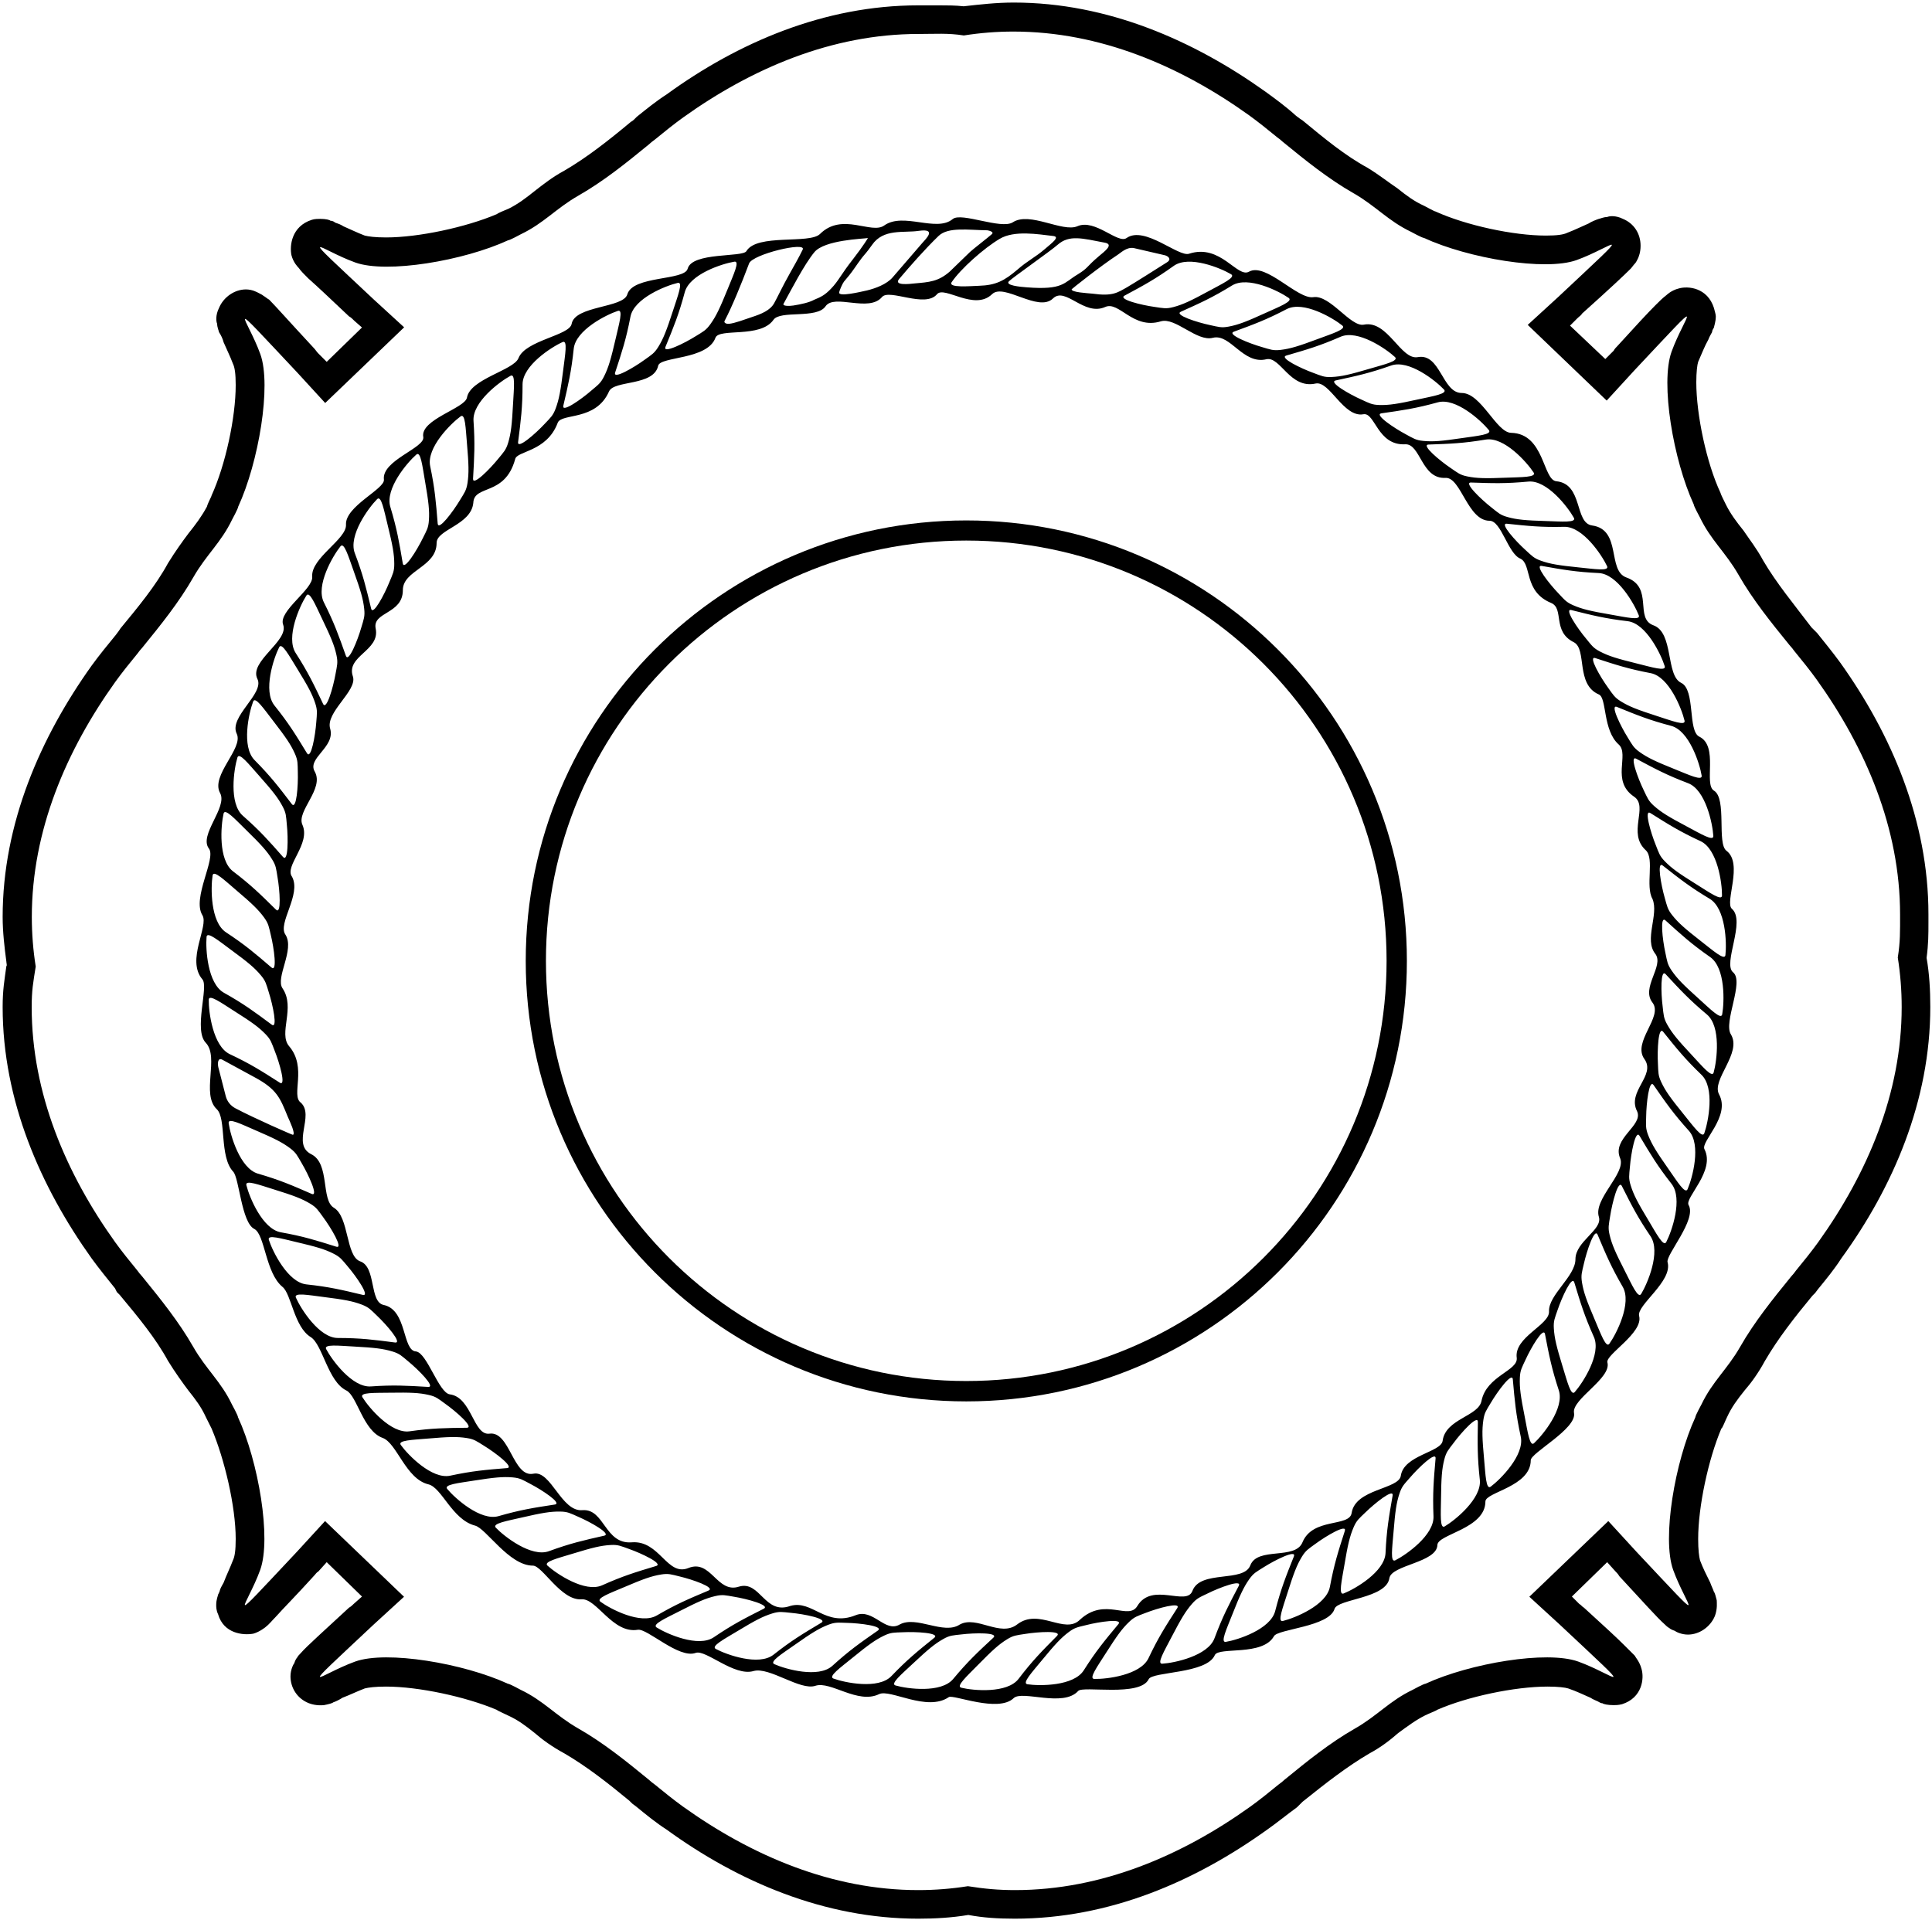 <?xml version="1.0" encoding="UTF-8"?>
<svg xmlns="http://www.w3.org/2000/svg" xmlns:xlink="http://www.w3.org/1999/xlink" width="513pt" height="510pt" viewBox="0 0 513 510" version="1.1">
<g id="surface1">
<path style=" stroke:none;fill-rule:nonzero;fill:rgb(0%,0%,0%);fill-opacity:1;" d="M 511.562 254.387 C 512.055 250.688 512.055 248.223 512.055 245.016 L 512.055 242.797 C 512.055 217.895 502.191 194.965 488.633 175.98 C 486.66 173.27 484.441 170.559 482.469 168.09 L 481.73 167.352 L 480.988 166.613 C 476.305 160.449 471.621 154.777 468.168 148.859 C 466.441 145.656 464.469 143.188 462.992 140.969 C 461.02 138.504 459.539 136.531 458.305 134.066 C 457.812 133.078 456.828 131.109 456.828 130.863 C 453.129 122.973 450.414 110.152 450.414 101.52 C 450.414 98.809 450.664 96.836 450.91 96.098 C 451.895 93.879 452.637 91.906 453.621 90.18 C 453.867 89.441 454.359 88.699 454.605 88.207 C 454.605 87.715 454.855 87.469 455.102 86.977 C 455.102 86.727 455.594 85.496 455.594 84.016 C 455.594 83.523 455.348 82.785 455.102 81.797 C 453.375 76.371 448.195 75.879 445.73 76.621 C 443.758 77.113 442.527 78.348 442.527 78.348 C 441.539 79.086 440.555 80.07 439.566 81.059 C 437.594 83.031 434.391 86.48 429.461 91.906 C 429.215 92.152 428.719 92.645 428.473 93.141 L 426.254 95.359 L 416.887 86.48 L 418.855 84.512 C 419.352 84.016 419.844 83.77 420.09 83.277 C 427.238 76.867 431.184 73.168 432.91 71.441 C 433.402 70.949 433.652 70.457 434.145 69.965 C 434.391 69.715 434.637 69.223 434.883 68.73 C 435.129 68.238 435.621 67.004 435.621 65.277 C 435.621 62.074 433.898 59.359 430.938 58.129 C 428.965 57.141 427.238 57.387 426.746 57.637 C 425.762 57.637 424.773 58.129 424.527 58.129 C 423.789 58.375 422.555 58.867 421.816 59.359 C 420.09 60.102 418.117 61.086 416.145 61.828 C 415.16 62.32 413.434 62.566 410.477 62.566 C 401.844 62.566 389.27 59.855 381.137 56.156 C 380.887 56.156 379.16 55.172 378.176 54.676 C 375.465 53.445 373.492 51.965 371.027 49.992 C 368.809 48.512 366.34 46.539 363.137 44.566 C 357.219 41.363 351.547 36.68 345.879 31.992 L 345.137 31.5 L 344.152 30.762 C 341.438 28.297 338.727 26.324 336.016 24.352 C 317.031 10.789 294.102 0.68 269.199 0.68 C 264.516 0.68 260.324 1.176 255.887 1.668 C 253.664 1.422 251.445 1.422 249.477 1.422 L 243.805 1.422 C 218.902 1.422 195.973 11.281 176.988 25.09 C 174.277 26.816 171.562 29.035 169.098 31.008 L 168.359 31.746 C 167.867 32.238 167.617 32.238 167.371 32.484 C 161.453 37.418 155.785 41.855 149.867 45.309 C 146.66 47.031 144.195 49.008 141.977 50.73 C 139.512 52.703 137.539 54.184 135.074 55.414 C 133.84 55.91 132.113 56.648 131.867 56.895 C 123.73 60.348 111.156 63.059 102.527 63.059 C 99.57 63.059 97.844 62.812 96.859 62.566 C 94.887 61.828 92.914 60.84 91.188 60.102 C 90.449 59.609 89.707 59.359 88.969 59.113 C 88.723 58.867 88.23 58.621 87.734 58.621 C 87.488 58.375 86.504 58.129 85.023 58.129 C 84.531 58.129 83.543 58.129 82.805 58.375 C 77.379 60.102 76.887 65.277 77.379 67.742 C 77.875 69.715 79.105 70.949 79.352 71.195 C 79.844 71.938 80.832 72.922 81.82 73.906 C 84.035 75.879 87.488 79.086 92.668 84.016 C 93.16 84.262 93.652 84.758 94.145 85.25 L 96.117 86.977 L 86.75 96.098 L 84.531 93.879 C 84.035 93.387 83.789 92.891 83.297 92.398 C 76.887 85.496 73.188 81.305 71.465 79.578 C 70.969 79.332 70.477 78.84 69.984 78.594 C 69.738 78.348 69.242 78.098 68.75 77.852 C 68.258 77.605 67.023 76.867 65.297 76.867 C 62.34 76.867 59.383 78.84 58.148 81.797 C 57.164 83.77 57.41 85.496 57.656 85.988 C 57.656 86.977 58.148 87.961 58.148 88.207 C 58.641 88.949 59.137 89.934 59.383 90.922 C 60.121 92.645 61.109 94.617 61.848 96.59 C 62.34 97.578 62.586 99.305 62.586 102.262 C 62.586 110.891 59.875 123.465 56.176 131.602 C 56.176 131.848 55.191 133.574 54.945 134.559 C 53.465 137.273 51.984 139.242 50.012 141.711 C 48.535 143.684 46.562 146.395 44.59 149.602 C 41.383 155.516 36.699 161.188 32.016 166.859 L 31.52 167.598 L 30.781 168.586 C 28.562 171.297 26.344 174.008 24.371 176.723 C 10.809 195.703 0.703 218.637 0.703 243.535 C 0.703 247.48 1.195 251.672 1.688 255.371 C 1.688 255.863 1.934 256.355 1.688 256.605 C 1.195 260.301 0.703 262.77 0.703 267.453 C 0.703 292.355 10.809 315.285 24.371 334.27 C 26.344 336.98 28.562 339.691 30.535 342.156 L 31.027 343.145 L 31.77 343.883 C 36.699 349.801 41.383 355.473 44.59 361.391 C 46.562 364.594 48.535 367.309 50.012 369.277 C 51.984 371.746 53.465 373.719 54.695 376.43 C 55.191 377.414 56.176 379.387 56.176 379.387 C 59.629 387.523 62.586 400.098 62.586 408.727 C 62.586 411.688 62.34 413.41 61.848 414.398 C 61.109 416.371 60.121 418.344 59.383 420.316 C 59.137 420.809 58.641 421.547 58.395 422.289 C 58.395 422.535 58.148 423.027 57.902 423.52 C 57.902 423.766 57.41 424.754 57.41 426.234 C 57.41 426.727 57.41 427.711 57.902 428.699 C 59.383 433.875 64.559 434.371 67.273 433.875 C 68.996 433.383 70.477 432.152 70.477 432.152 C 71.465 431.41 72.203 430.426 73.188 429.438 C 75.16 427.219 78.613 423.766 83.297 418.59 C 83.789 418.098 84.035 417.602 84.531 417.355 L 86.75 414.891 L 96.117 424.016 L 93.898 425.988 C 93.652 426.234 93.16 426.727 92.668 426.973 C 85.762 433.383 81.57 437.082 79.844 439.055 C 79.598 439.301 79.105 439.793 78.859 440.285 C 78.613 440.531 78.367 441.027 78.121 441.766 C 77.875 442.012 77.133 443.492 77.133 445.219 C 77.133 448.176 78.859 451.137 82.066 452.367 C 84.035 453.105 85.762 452.859 86.012 452.859 C 87.242 452.613 88.23 452.367 88.477 452.121 C 89.215 451.875 90.199 451.383 90.941 450.891 C 92.914 450.148 94.887 449.164 96.859 448.422 C 97.844 448.176 99.57 447.93 102.527 447.93 C 111.156 447.93 123.73 450.641 131.867 454.094 C 132.113 454.34 133.84 455.078 134.828 455.574 C 137.539 456.805 139.512 458.285 141.977 460.258 C 143.949 461.984 146.66 463.957 149.867 465.68 C 155.785 469.133 161.453 473.57 167.125 478.258 L 167.867 478.996 L 168.852 479.734 C 171.562 481.953 174.277 484.172 176.988 485.898 C 195.973 499.707 218.902 509.57 243.805 509.57 C 248.242 509.57 252.68 509.324 257.117 508.582 C 261.062 509.324 265.008 509.57 269.445 509.57 C 294.594 509.57 317.277 499.707 336.508 485.898 C 338.973 484.172 341.688 481.953 344.398 479.98 L 345.137 479.242 L 345.879 478.504 C 352.039 473.57 357.711 469.133 363.629 465.68 C 366.836 463.957 369.301 461.984 371.273 460.258 C 373.984 458.285 375.957 456.805 378.422 455.574 C 379.41 455.078 381.383 454.34 381.629 454.094 C 389.516 450.641 402.09 447.93 410.969 447.93 C 413.68 447.93 415.652 448.176 416.391 448.422 C 418.609 449.164 420.582 450.148 422.309 450.891 C 423.047 451.383 423.789 451.629 424.281 451.875 C 424.773 452.121 425.02 452.367 425.516 452.367 C 425.762 452.613 426.992 452.859 428.473 452.859 C 428.965 452.859 429.703 452.859 430.691 452.613 C 436.117 450.891 436.609 445.711 435.871 443.246 C 435.379 441.273 434.145 440.039 434.145 439.793 C 433.402 439.055 432.418 438.066 431.43 437.082 C 429.461 435.109 426.008 431.902 420.582 426.973 C 420.09 426.727 419.844 426.234 419.352 425.988 L 417.379 424.016 L 426.746 414.891 L 428.965 417.355 C 429.215 417.602 429.703 418.098 429.953 418.59 C 436.363 425.492 440.062 429.684 442.031 431.41 C 442.281 431.656 442.773 432.152 443.266 432.398 C 443.512 432.645 444.008 432.891 444.746 433.137 C 444.992 433.383 446.473 434.121 448.195 434.121 C 451.156 434.121 454.113 432.152 455.348 429.191 C 456.086 427.219 455.84 425.492 455.84 425 C 455.594 424.016 455.348 423.027 455.102 422.781 C 454.855 422.043 454.359 421.055 454.113 420.316 C 453.129 418.344 452.141 416.371 451.402 414.398 C 451.156 413.41 450.91 411.688 450.91 408.727 C 450.91 400.098 453.621 387.523 457.074 379.387 C 457.32 379.387 458.059 377.414 458.551 376.43 C 459.785 373.719 461.266 371.746 463.238 369.277 C 464.965 367.309 466.934 364.594 468.66 361.391 C 472.113 355.473 476.551 349.801 481.234 344.133 L 481.977 343.391 L 482.715 342.406 C 484.934 339.691 487.152 336.98 488.879 334.27 C 502.688 315.285 512.547 292.355 512.547 267.453 C 512.547 263.016 512.301 258.578 511.562 254.387 Z M 482.77 329.926 C 481.02 332.352 478.949 334.922 476.84 337.492 C 476.734 337.637 476.629 337.777 476.52 337.922 C 476.449 337.992 476.379 338.102 476.305 338.207 C 476.164 338.352 476.02 338.566 475.84 338.742 C 475.734 338.852 475.664 338.957 475.59 339.027 C 475.52 339.137 475.484 339.172 475.449 339.207 C 470.805 344.922 465.84 351.062 462.055 357.703 C 458.625 363.699 454.695 366.879 451.77 373.02 C 451.77 373.02 450.16 375.945 450.16 376.41 C 444.73 388.191 441.266 408.578 444.27 416.934 C 447.805 426.715 454.805 433.715 434.48 412.078 L 427.051 403.973 L 406.086 424.074 L 414.191 431.5 C 435.84 451.816 428.84 444.816 419.051 441.281 C 410.691 438.281 390.301 441.746 378.512 447.172 C 378.047 447.172 375.117 448.781 375.117 448.781 C 368.977 451.707 365.797 455.637 359.797 459.062 C 353.152 462.848 347.012 467.809 341.297 472.488 C 341.258 472.523 341.223 472.559 341.117 472.629 C 341.047 472.703 340.938 472.773 340.832 472.879 C 340.652 473.059 340.438 473.203 340.297 473.344 C 340.188 473.414 340.078 473.488 340.008 473.559 C 339.867 473.664 339.723 473.773 339.578 473.879 C 337.008 475.984 334.438 478.055 332.008 479.805 C 313.793 492.84 292.469 501.98 269.539 501.98 C 265.039 501.98 261.289 501.621 257.004 500.941 C 252.719 501.621 248.324 501.98 243.824 501.98 C 220.895 501.98 199.57 492.84 181.355 479.805 C 178.926 478.055 176.355 475.984 173.781 473.879 C 173.641 473.773 173.496 473.664 173.355 473.559 C 173.281 473.488 173.176 473.414 173.066 473.344 C 172.926 473.203 172.711 473.059 172.531 472.879 C 172.426 472.773 172.316 472.703 172.246 472.629 C 172.141 472.559 172.102 472.523 172.066 472.488 C 166.352 467.809 160.211 462.848 153.566 459.062 C 147.566 455.637 144.387 451.707 138.242 448.781 C 138.242 448.781 135.316 447.172 134.852 447.172 C 123.062 441.746 102.672 438.281 94.312 441.281 C 84.527 444.816 77.523 451.816 99.168 431.5 L 107.277 424.074 L 86.312 403.973 L 78.883 412.078 C 58.559 433.715 65.559 426.715 69.094 416.934 C 72.098 408.578 68.633 388.191 63.203 376.41 C 63.203 375.945 61.594 373.02 61.594 373.02 C 58.668 366.879 54.738 363.699 51.309 357.703 C 47.523 351.062 42.559 344.922 37.914 339.207 C 37.879 339.172 37.844 339.137 37.773 339.027 C 37.699 338.957 37.629 338.852 37.523 338.742 C 37.344 338.566 37.199 338.352 37.059 338.207 C 36.984 338.102 36.914 337.992 36.844 337.922 C 36.734 337.777 36.629 337.637 36.523 337.492 C 34.414 334.922 32.344 332.352 30.594 329.926 C 17.555 311.715 8.414 290.402 8.414 267.48 C 8.414 262.98 8.805 260.98 9.484 256.699 C 8.805 252.414 8.449 248.023 8.449 243.523 C 8.449 220.602 17.594 199.285 30.629 181.078 C 32.379 178.652 34.449 176.078 36.559 173.508 C 36.664 173.367 36.773 173.223 36.879 173.078 C 36.949 173.008 37.023 172.902 37.094 172.797 C 37.234 172.652 37.379 172.438 37.559 172.262 C 37.664 172.152 37.734 172.047 37.809 171.973 C 37.879 171.867 37.914 171.832 37.949 171.797 C 42.594 166.082 47.559 159.941 51.344 153.301 C 54.773 147.305 58.703 144.125 61.633 137.984 C 61.633 137.984 63.238 135.059 63.238 134.594 C 68.668 122.812 72.133 102.426 69.133 94.07 C 65.594 84.285 58.594 77.289 78.918 98.926 L 86.348 107.031 L 107.312 86.93 L 99.207 79.504 C 77.562 59.188 84.562 66.188 94.348 69.719 C 102.703 72.719 123.102 69.258 134.887 63.828 C 135.352 63.828 138.277 62.223 138.277 62.223 C 144.422 59.297 147.602 55.367 153.602 51.941 C 160.246 48.156 166.391 43.191 172.102 38.516 C 172.141 38.48 172.176 38.445 172.281 38.371 C 172.355 38.301 172.461 38.23 172.566 38.121 C 172.746 37.945 172.961 37.801 173.105 37.66 C 173.211 37.59 173.316 37.516 173.391 37.445 C 173.531 37.336 173.676 37.23 173.816 37.125 C 176.391 35.016 178.961 32.945 181.391 31.195 C 199.605 18.164 220.93 9.023 243.859 9.023 C 248.359 9.023 251.645 8.738 255.93 9.418 C 260.219 8.738 264.609 8.383 269.109 8.383 C 292.039 8.383 313.363 17.523 331.578 30.555 C 334.008 32.305 336.582 34.375 339.152 36.48 C 339.297 36.59 339.438 36.695 339.578 36.801 C 339.652 36.871 339.758 36.945 339.867 37.016 C 340.008 37.16 340.223 37.301 340.402 37.48 C 340.508 37.59 340.617 37.66 340.688 37.73 C 340.797 37.801 340.832 37.836 340.867 37.871 C 346.582 42.551 352.727 47.512 359.367 51.297 C 365.367 54.727 368.547 58.652 374.691 61.578 C 374.691 61.578 377.621 63.188 378.086 63.188 C 389.871 68.613 410.266 72.078 418.621 69.078 C 428.41 65.543 435.41 58.547 413.766 78.859 L 405.656 86.285 L 426.621 106.387 L 434.051 98.281 C 454.375 76.648 447.375 83.645 443.84 93.426 C 440.84 101.781 444.305 122.168 449.73 133.949 C 449.73 134.414 451.34 137.344 451.34 137.344 C 454.27 143.484 458.195 146.66 461.625 152.66 C 465.41 159.301 470.379 165.441 475.02 171.152 C 475.055 171.188 475.09 171.223 475.164 171.332 C 475.234 171.402 475.305 171.512 475.414 171.617 C 475.59 171.797 475.734 172.012 475.879 172.152 C 475.949 172.262 476.02 172.367 476.09 172.438 C 476.199 172.582 476.305 172.723 476.414 172.867 C 478.52 175.438 480.594 178.008 482.344 180.438 C 495.379 198.645 504.523 219.961 504.523 242.879 C 504.523 247.379 504.594 250.02 503.914 254.305 C 504.594 258.59 504.949 262.98 504.949 267.48 C 504.949 290.402 495.809 311.715 482.77 329.926 "/>
<path style=" stroke:none;fill-rule:nonzero;fill:rgb(0%,0%,0%);fill-opacity:1;" d="M 459.863 241.359 C 457.895 239.664 462.926 229.348 458.441 225.961 C 455.812 224.059 458.605 212.098 455.102 209.98 C 452.312 208.289 456.414 198.184 451.219 195.645 C 448.098 194.16 450.234 183.211 446.402 181.355 C 442.242 179.398 444.488 168.023 439.016 166.066 C 433.926 164.215 439.18 155.961 431.848 153.367 C 426.703 151.516 430.645 140.668 422.762 139.559 C 418.004 138.922 420.41 128.5 413.242 127.812 C 409.629 127.441 410.121 115.164 401.258 114.953 C 397.32 114.902 393.324 104.371 388.125 104.371 C 382.926 104.371 382.488 93.734 376.469 94.848 C 371.93 95.691 368.48 84.953 362.133 86.223 C 358.633 86.91 353.16 78.234 348.727 78.922 C 344.516 79.555 336.141 69.66 331.656 72.148 C 328.535 73.945 324.105 64.637 315.73 67.387 C 312.941 68.34 303.91 59.871 299.152 63.207 C 296.852 64.898 290.777 58.02 286.074 60.086 C 282.133 61.777 273.434 56.117 268.945 59.027 C 265.883 61.035 255.266 56.273 252.969 58.18 C 248.645 61.777 239.891 56.273 234.801 59.871 C 231.406 62.359 223.637 56.273 217.727 62.148 C 214.938 64.898 200.984 61.988 198.191 66.699 C 197.207 68.391 183.801 66.91 182.598 71.355 C 181.777 74.582 168.043 73.152 166.566 78.18 C 165.523 81.832 152.664 81.145 151.789 86.012 C 151.242 89.133 139.531 90.352 137.672 95.113 C 136.414 98.34 124.867 100.613 123.992 105.59 C 123.5 108.445 111.516 111.41 112.391 116.062 C 112.887 118.977 101.285 122.254 101.941 127.387 C 102.215 129.875 91.598 134.477 91.871 139.348 C 92.09 143.207 82.516 148.184 82.898 153.156 C 83.227 156.488 73.816 162.309 75.184 165.906 C 76.77 170.246 66.043 175.645 68.344 180.301 C 70.312 184.215 60.629 190.406 62.871 194.902 C 64.676 198.766 55.867 205.961 58.438 210.617 C 60.52 214.426 52.695 221.781 55.484 225.379 C 57.453 228.023 50.941 238.504 53.734 243.051 C 55.539 245.961 49.355 254.957 53.734 260.09 C 55.484 262.047 51.324 273.582 54.664 276.969 C 58.273 280.832 53.348 290.621 57.562 294.586 C 60.191 297.074 58.164 307.234 61.941 311.203 C 63.527 312.949 64.129 324.695 67.523 326.387 C 70.367 327.867 70.477 338.078 75.02 341.785 C 77.371 343.688 78.082 352.422 82.516 355.117 C 85.688 357.129 87.059 366.918 91.98 369.297 C 94.828 370.727 96.414 380.039 101.613 381.891 C 105.387 383.266 107.742 392.789 113.762 394.219 C 117.316 395.066 120.055 403.586 126.129 405.172 C 129.082 405.914 135.156 415.809 141.504 415.809 C 144.02 415.809 149 425.172 154.418 424.75 C 158.41 424.43 162.68 433.957 169.355 432.844 C 171.871 432.422 180.246 440.621 184.73 438.98 C 187.414 438.031 194.965 445.332 200.109 443.797 C 204.32 442.633 212.477 449.09 216.523 447.715 C 220.574 446.391 227.742 452.688 233.434 449.934 C 236.387 448.508 246.129 454.699 251.93 450.73 C 253.078 449.934 265.062 454.961 269.164 450.992 C 271.465 448.824 282.297 453.531 286.293 449.09 C 287.551 447.66 302.707 450.73 305.008 445.969 C 305.992 443.902 320.383 444.59 322.57 439.566 C 323.609 437.289 335.266 439.934 338.277 434.539 C 339.316 432.633 352.941 432.051 354.363 427.289 C 355.184 424.645 368.098 424.539 368.918 419.141 C 369.465 415.594 381.559 415.016 381.668 410.305 C 381.777 407.445 394.418 406.02 394.418 398.77 C 394.418 396.281 406.457 394.855 406.457 387.816 C 406.457 385.859 418.715 379.457 417.949 375.277 C 417.238 371.629 427.961 366.07 426.812 361.84 C 426.266 359.773 436.391 354.008 435.238 349.508 C 434.473 346.652 444.215 340.305 442.789 335.223 C 442.242 333.316 450.617 323.898 448.371 320.035 C 447.277 318.133 455.539 310.988 452.586 305.223 C 451.492 303.211 459.59 296.492 456.473 290.672 C 454.336 286.758 462.652 279.719 459.59 274.691 C 457.566 271.465 463.199 260.723 460.191 258.238 C 457.348 255.961 463.641 244.641 459.863 241.359 Z M 457.242 237.836 C 457.207 239.367 453.949 237.051 450.453 234.871 C 445.785 231.965 443.902 230.629 442.082 228.77 C 440.664 227.324 440.496 226.559 439.641 224.402 C 438.324 221.172 436.477 214.836 438.219 215.934 C 443.082 218.992 446.023 220.848 451.562 223.41 C 456.027 225.512 457.273 234.52 457.242 237.836 Z M 454.938 222.02 C 455.012 223.539 451.602 221.461 447.961 219.531 C 443.105 216.957 441.129 215.762 439.188 214.035 C 437.676 212.691 437.457 211.941 436.445 209.852 C 434.914 206.719 432.629 200.535 434.449 201.5 C 439.512 204.215 442.57 205.855 448.273 208.02 C 452.875 209.801 454.738 218.699 454.938 222.02 Z M 451.84 205.992 C 452.07 207.508 448.465 205.793 444.645 204.262 C 439.551 202.215 437.465 201.23 435.352 199.719 C 433.711 198.543 433.41 197.816 432.195 195.844 C 430.344 192.891 427.43 186.98 429.34 187.75 C 434.652 189.914 437.867 191.23 443.762 192.781 C 448.523 194.062 451.301 202.719 451.84 205.992 Z M 447.293 191.391 C 447.629 192.883 443.914 191.43 439.992 190.172 C 434.773 188.488 432.617 187.656 430.41 186.289 C 428.695 185.234 428.344 184.531 426.992 182.652 C 424.945 179.832 421.629 174.145 423.59 174.777 C 429.039 176.562 432.336 177.645 438.32 178.781 C 443.16 179.727 446.527 188.164 447.293 191.391 Z M 442.031 176.93 C 442.465 178.395 438.656 177.211 434.66 176.223 C 429.336 174.91 427.133 174.234 424.828 173.027 C 423.039 172.102 422.645 171.422 421.176 169.637 C 418.93 166.977 415.23 161.531 417.23 162.023 C 422.793 163.418 426.152 164.273 432.207 164.98 C 437.102 165.586 441.043 173.77 442.031 176.93 Z M 435.145 163.422 C 435.684 164.855 431.797 163.938 427.746 163.234 C 422.344 162.305 420.098 161.781 417.727 160.742 C 415.871 159.938 415.43 159.293 413.84 157.617 C 411.418 155.113 407.352 149.949 409.379 150.301 C 415.02 151.301 418.438 151.91 424.52 152.195 C 429.441 152.449 433.941 160.332 435.145 163.422 Z M 426.727 150.367 C 427.359 151.758 423.422 151.117 419.336 150.711 C 413.879 150.156 411.605 149.789 409.164 148.922 C 407.266 148.25 406.773 147.637 405.07 146.082 C 402.484 143.754 398.07 138.883 400.113 139.094 C 405.816 139.691 409.262 140.066 415.352 139.914 C 420.281 139.824 425.312 147.371 426.727 150.367 Z M 417.91 137.527 C 418.645 138.867 414.676 138.508 410.566 138.383 C 405.086 138.223 402.789 138.016 400.293 137.32 C 398.352 136.785 397.824 136.203 396.016 134.773 C 393.273 132.637 388.535 128.09 390.59 128.152 C 396.32 128.352 399.781 128.473 405.848 127.898 C 410.758 127.461 416.297 134.641 417.91 137.527 Z M 407.223 125.496 C 408.043 126.785 404.059 126.703 399.953 126.867 C 394.473 127.09 392.164 127.051 389.629 126.535 C 387.652 126.137 387.09 125.594 385.184 124.293 C 382.305 122.352 377.262 118.148 379.316 118.066 C 385.039 117.863 388.508 117.746 394.52 116.742 C 399.387 115.961 405.41 122.73 407.223 125.496 Z M 395.328 114.219 C 396.277 115.41 392.305 115.75 388.234 116.348 C 382.809 117.148 380.516 117.352 377.938 117.102 C 375.93 116.914 375.312 116.438 373.285 115.344 C 370.219 113.719 364.766 110.07 366.801 109.773 C 372.477 108.965 375.91 108.48 381.781 106.852 C 386.539 105.562 393.234 111.656 395.328 114.219 Z M 383.426 103.461 C 384.453 104.586 380.516 105.203 376.496 106.086 C 371.141 107.27 368.863 107.629 366.277 107.562 C 364.266 107.512 363.613 107.086 361.52 106.137 C 358.344 104.73 352.652 101.477 354.664 101.039 C 360.266 99.828 363.66 99.105 369.406 97.07 C 374.066 95.441 381.164 101.055 383.426 103.461 Z M 370.402 94.824 C 371.508 95.879 367.621 96.77 363.676 97.93 C 358.41 99.484 356.168 100.008 353.578 100.125 C 351.57 100.223 350.887 99.836 348.73 99.035 C 345.469 97.859 339.57 95.012 341.543 94.43 C 347.051 92.832 350.383 91.875 355.977 89.43 C 360.516 87.484 367.98 92.582 370.402 94.824 Z M 356.43 86.457 C 357.605 87.426 353.789 88.59 349.934 90.027 C 344.789 91.953 342.586 92.625 340.016 92.93 C 338.012 93.164 337.312 92.828 335.105 92.18 C 331.77 91.234 325.684 88.812 327.613 88.094 C 333 86.113 336.254 84.922 341.66 82.094 C 346.059 79.832 353.855 84.391 356.43 86.457 Z M 342.184 79.125 C 343.426 80.012 339.699 81.441 335.953 83.148 C 330.953 85.426 328.801 86.258 326.258 86.738 C 324.277 87.113 323.555 86.828 321.305 86.34 C 317.914 85.629 311.676 83.641 313.551 82.789 C 318.785 80.434 321.957 79.016 327.156 75.812 C 331.379 73.246 339.477 77.246 342.184 79.125 Z M 326.906 72.848 C 328.203 73.645 324.586 75.328 320.969 77.297 C 316.141 79.922 314.051 80.902 311.547 81.559 C 309.598 82.074 308.852 81.84 306.578 81.512 C 303.145 81.043 296.785 79.496 298.598 78.516 C 303.656 75.797 306.719 74.156 311.684 70.598 C 315.723 67.742 324.074 71.16 326.906 72.848 Z M 300.988 65.867 L 309.273 67.785 C 310.125 67.988 311.188 68.812 309.914 69.633 C 307.336 71.27 301.059 75.25 299.289 76.273 C 296.738 77.715 295.465 78.742 290.082 77.988 C 288.734 77.852 284.414 77.645 284.559 76.824 C 284.559 76.754 292.207 70.66 296.809 67.645 C 297.59 67.168 299.078 65.594 300.988 65.867 Z M 293.43 64.465 C 295.766 64.945 293.355 66.727 291.801 68.027 C 288.328 70.973 289.035 71.109 286.133 72.891 C 282.449 75.082 282.309 77.066 272.672 76.312 C 270.836 76.18 266.863 75.797 267.887 74.719 C 268.723 73.828 278.98 66.656 280.82 65.016 C 283.938 62.277 287.336 63.305 293.43 64.465 Z M 279.746 62.688 C 281.445 62.961 279.461 64.398 277.48 66.109 C 274.859 68.371 272.832 69.25 270.18 71.59 C 266.691 74.559 264.449 75.766 259.914 75.902 C 257.648 75.973 251.629 76.52 252.691 74.945 C 255.027 71.453 261.262 65.906 265.438 63.438 C 269.336 61.109 275.566 62.207 279.746 62.688 Z M 249.207 62.672 C 251.758 60.211 257.141 61.098 262.168 61.164 C 262.594 61.234 263.992 61.555 263.391 62.164 C 262.695 62.816 258.273 66.234 257.566 66.918 L 252.184 72.125 C 249.137 74.797 246.73 74.93 242.836 75.273 C 241.633 75.41 237.098 75.957 238.797 74.039 C 241.633 70.688 245.527 66.234 249.207 62.672 Z M 244 61.305 C 248.887 60.621 245.789 63.5 244.848 64.59 L 236.988 73.699 C 235.43 75.48 232.523 76.574 230.258 77.125 C 228.137 77.605 222.824 78.836 222.824 77.738 C 222.824 77.258 223.711 75.277 224.086 74.809 C 225.105 73.594 225.848 72.746 227.008 71.062 C 227.379 70.551 228.121 69.422 228.816 68.531 C 229.652 67.457 230.047 67.191 231.535 65.07 C 234.578 60.621 239.961 61.922 244 61.305 Z M 230.461 63.223 C 230.461 63.223 229.254 65.277 226.492 68.836 C 223.309 72.879 222.668 74.59 220.684 76.645 C 218.988 78.426 217.941 78.887 216.133 79.637 C 214.879 80.34 212.652 80.828 210.652 81.141 C 209.758 81.281 207.688 81.371 208.059 80.668 C 210.145 76.875 213.535 70.277 216.227 66.988 C 218.914 63.703 229.254 63.43 230.461 63.223 Z M 198.902 69.973 C 199.824 67.512 214.203 64.086 213.141 66.277 C 212.078 68.469 210.66 70.934 209.738 72.578 C 207.688 76.207 206.414 79.016 205.562 80.52 C 204.5 82.438 202.164 83.398 199.613 84.219 C 197.77 84.836 195.082 85.863 193.594 85.996 C 193.309 86.066 191.965 85.934 192.461 85.109 C 194.301 81.617 196.852 75.453 198.902 69.973 Z M 195.004 69.496 C 196.508 69.273 194.773 72.902 193.223 76.75 C 191.137 81.883 190.145 83.984 188.621 86.105 C 187.438 87.754 186.715 88.059 184.754 89.273 C 181.805 91.129 175.922 94.047 176.699 92.129 C 178.895 86.773 180.238 83.539 181.828 77.594 C 183.145 72.793 191.754 70.031 195.004 69.496 Z M 167.406 84.094 C 168.371 79.211 176.762 75.879 179.965 75.129 C 181.449 74.805 179.98 78.539 178.711 82.48 C 177 87.742 176.164 89.906 174.797 92.125 C 173.734 93.848 173.039 94.199 171.164 95.547 C 168.359 97.594 162.699 100.906 163.336 98.938 C 165.145 93.449 166.25 90.129 167.406 84.094 Z M 152.344 92.594 C 152.895 87.656 160.953 83.59 164.082 82.559 C 165.531 82.105 164.387 85.961 163.461 90.004 C 162.215 95.391 161.57 97.621 160.395 99.961 C 159.492 101.773 158.836 102.18 157.074 103.68 C 154.461 105.969 149.105 109.762 149.578 107.742 C 150.898 102.117 151.703 98.715 152.344 92.594 Z M 138.754 102.059 C 138.785 97.086 146.383 92.191 149.395 90.84 C 150.781 90.238 150.051 94.188 149.543 98.301 C 148.863 103.793 148.441 106.078 147.535 108.523 C 146.816 110.422 146.199 110.895 144.613 112.582 C 142.246 115.133 137.312 119.465 137.57 117.406 C 138.305 111.672 138.754 108.203 138.754 102.059 Z M 125.73 111.746 C 125.414 106.781 132.66 101.367 135.559 99.805 C 136.91 99.102 136.449 103.098 136.23 107.238 C 135.938 112.77 135.68 115.078 134.934 117.578 C 134.348 119.52 133.766 120.039 132.297 121.836 C 130.109 124.547 125.496 129.215 125.609 127.141 C 125.941 121.371 126.148 117.883 125.73 111.746 Z M 122.305 110.578 C 123.547 109.691 123.641 113.715 123.996 117.848 C 124.473 123.363 124.527 125.688 124.137 128.27 C 123.824 130.285 123.316 130.871 122.109 132.855 C 120.316 135.844 116.391 141.121 116.219 139.051 C 115.754 133.293 115.48 129.797 114.219 123.781 C 113.223 118.918 119.645 112.535 122.305 110.578 Z M 110.551 120.723 C 111.703 119.738 112.148 123.73 112.855 127.816 C 113.801 133.27 114.066 135.574 113.887 138.184 C 113.758 140.211 113.305 140.848 112.273 142.926 C 110.746 146.059 107.293 151.664 106.945 149.621 C 105.98 143.914 105.406 140.465 103.633 134.59 C 102.219 129.816 108.07 122.902 110.551 120.723 Z M 100.145 132.555 C 101.23 131.488 101.949 135.438 102.941 139.469 C 104.258 144.844 104.68 147.129 104.688 149.742 C 104.703 151.766 104.289 152.445 103.402 154.578 C 102.105 157.82 99.043 163.648 98.547 161.637 C 97.191 156.012 96.383 152.609 94.199 146.879 C 92.469 142.215 97.824 134.898 100.145 132.555 Z M 90.41 145.086 C 91.379 143.902 92.512 147.766 93.91 151.664 C 95.777 156.871 96.426 159.098 96.707 161.695 C 96.934 163.715 96.594 164.426 95.938 166.645 C 94.98 170.012 92.531 176.125 91.844 174.172 C 89.91 168.73 88.75 165.43 85.988 159.953 C 83.777 155.5 88.348 147.668 90.41 145.086 Z M 81.363 158.156 C 82.203 156.883 83.73 160.602 85.516 164.332 C 87.91 169.312 88.801 171.457 89.348 174.012 C 89.777 176 89.508 176.738 89.09 179.016 C 88.484 182.465 86.688 188.805 85.789 186.945 C 83.312 181.723 81.812 178.562 78.5 173.41 C 75.84 169.223 79.578 160.941 81.363 158.156 Z M 74.129 171.891 C 74.832 170.531 76.727 174.07 78.906 177.59 C 81.801 182.297 82.906 184.328 83.715 186.812 C 84.344 188.75 84.156 189.504 83.98 191.812 C 83.727 195.309 82.594 201.809 81.512 200.047 C 78.512 195.117 76.695 192.137 72.867 187.355 C 69.785 183.477 72.641 174.844 74.129 171.891 Z M 67.219 186.309 C 67.773 184.887 70.027 188.207 72.555 191.48 C 75.926 195.852 77.234 197.758 78.293 200.141 C 79.125 202 79.02 202.773 79.078 205.094 C 79.191 208.59 78.742 215.172 77.48 213.543 C 73.98 208.953 71.863 206.18 67.562 201.836 C 64.105 198.297 66.047 189.41 67.219 186.309 Z M 63.043 201.172 C 63.508 199.711 65.984 202.863 68.73 205.945 C 72.387 210.066 73.824 211.883 75.047 214.191 C 76.004 215.98 75.953 216.762 76.168 219.07 C 76.531 222.547 76.535 229.152 75.16 227.605 C 71.359 223.285 69.055 220.664 64.457 216.625 C 60.758 213.34 62.086 204.34 63.043 201.172 Z M 59.367 216.07 C 59.727 214.578 62.414 217.551 65.363 220.438 C 69.305 224.289 70.859 226 72.238 228.211 C 73.316 229.926 73.32 230.719 73.695 233.004 C 74.297 236.445 74.754 243.031 73.277 241.586 C 69.184 237.547 66.707 235.09 61.844 231.387 C 57.93 228.363 58.629 219.301 59.367 216.07 Z M 56.453 232.488 C 56.703 230.977 59.59 233.746 62.73 236.426 C 66.938 239.992 68.602 241.59 70.137 243.691 C 71.324 245.332 71.379 246.109 71.918 248.371 C 72.75 251.77 73.664 258.301 72.094 256.961 C 67.727 253.215 65.094 250.945 59.988 247.598 C 55.863 244.863 55.938 235.77 56.453 232.488 Z M 54.848 248.812 C 54.996 247.289 58.07 249.855 61.391 252.301 C 65.824 255.555 67.605 257.031 69.27 259.031 C 70.578 260.582 70.688 261.359 71.379 263.57 C 72.441 266.895 73.809 273.348 72.148 272.129 C 67.531 268.699 64.746 266.621 59.422 263.641 C 55.125 261.195 54.562 252.121 54.848 248.812 Z M 55.43 265.504 C 55.473 263.969 58.715 266.309 62.191 268.516 C 66.84 271.457 68.715 272.801 70.523 274.676 C 71.934 276.133 72.09 276.898 72.93 279.059 C 74.23 282.301 76.035 288.648 74.293 287.543 C 69.453 284.445 66.531 282.566 61.012 279.965 C 56.555 277.836 55.379 268.82 55.43 265.504 Z M 57.973 283.453 C 57.766 282.602 57.742 280.746 59.055 281.453 L 67.664 286.137 C 73.469 289.273 74.355 291.52 76.391 296.547 C 76.957 297.828 78.52 301.094 77.785 301.398 C 77.703 301.457 67.367 296.93 62.492 294.336 C 61.242 293.676 60.305 292.523 59.949 291.141 Z M 60.715 298.289 C 60.523 296.77 64.086 298.57 67.863 300.199 C 72.906 302.371 74.973 303.402 77.047 304.965 C 78.66 306.188 78.938 306.914 80.109 308.922 C 81.883 311.918 84.66 317.891 82.766 317.082 C 77.504 314.785 74.32 313.391 68.465 311.695 C 63.746 310.293 61.172 301.574 60.715 298.289 Z M 65.418 314.754 C 65.066 313.258 68.801 314.676 72.727 315.891 C 77.969 317.52 80.125 318.336 82.352 319.668 C 84.086 320.707 84.441 321.406 85.809 323.27 C 87.883 326.066 91.258 331.727 89.297 331.105 C 83.828 329.387 80.52 328.336 74.516 327.27 C 69.672 326.367 66.215 317.969 65.418 314.754 Z M 71.379 329.262 C 70.93 327.805 74.75 328.953 78.754 329.891 C 84.098 331.145 86.305 331.801 88.617 332.98 C 90.418 333.898 90.816 334.562 92.316 336.332 C 94.582 338.973 98.336 344.379 96.336 343.902 C 90.754 342.566 87.387 341.754 81.328 341.109 C 76.43 340.559 72.402 332.418 71.379 329.262 Z M 78.566 344.621 C 77.965 343.211 81.883 343.953 85.961 344.465 C 91.402 345.148 93.668 345.566 96.09 346.492 C 97.969 347.215 98.445 347.84 100.113 349.441 C 102.641 351.828 106.934 356.805 104.898 356.547 C 99.215 355.805 95.773 355.352 89.684 355.348 C 84.754 355.316 79.906 347.648 78.566 344.621 Z M 86.605 358.297 C 85.91 356.938 89.867 357.398 93.977 357.617 C 99.445 357.918 101.738 358.18 104.219 358.938 C 106.145 359.52 106.66 360.113 108.434 361.59 C 111.121 363.797 115.75 368.453 113.695 368.344 C 107.977 368.004 104.516 367.789 98.441 368.215 C 93.516 368.527 88.152 361.223 86.605 358.297 Z M 96.227 371.078 C 95.441 369.77 99.422 369.949 103.535 369.883 C 109.016 369.801 111.316 369.895 113.848 370.477 C 115.809 370.922 116.363 371.477 118.227 372.828 C 121.066 374.832 126.004 379.156 123.949 379.191 C 118.215 379.258 114.754 379.285 108.719 380.137 C 103.832 380.801 97.973 373.887 96.227 371.078 Z M 106.422 383.762 C 105.539 382.512 109.531 382.41 113.625 382.059 C 119.09 381.586 121.391 381.52 123.945 381.922 C 125.941 382.23 126.527 382.738 128.488 383.953 C 131.453 385.762 136.68 389.727 134.633 389.902 C 128.922 390.367 125.465 390.648 119.508 391.922 C 114.68 392.93 108.359 386.441 106.422 383.762 Z M 118.75 395.441 C 117.789 394.258 121.758 393.879 125.816 393.23 C 131.234 392.379 133.527 392.152 136.105 392.371 C 138.109 392.543 138.738 393.008 140.777 394.082 C 143.859 395.676 149.348 399.266 147.32 399.582 C 141.652 400.453 138.223 400.973 132.367 402.664 C 127.621 404.008 120.867 397.98 118.75 395.441 Z M 131.652 405.73 C 130.609 404.617 134.539 403.957 138.543 403.031 C 143.891 401.797 146.164 401.41 148.75 401.449 C 150.766 401.473 151.422 401.902 153.527 402.828 C 156.711 404.195 162.438 407.387 160.434 407.852 C 154.84 409.117 151.461 409.879 145.734 411.977 C 141.086 413.652 133.934 408.113 131.652 405.73 Z M 145.371 415.809 C 144.254 414.77 148.129 413.836 152.066 412.633 C 157.312 411.023 159.555 410.473 162.137 410.328 C 164.148 410.215 164.828 410.594 166.996 411.367 C 170.27 412.516 176.199 415.297 174.23 415.898 C 168.742 417.551 165.418 418.547 159.852 421.043 C 155.336 423.039 147.82 418.023 145.371 415.809 Z M 159.422 425.383 C 158.203 424.465 161.965 423.129 165.75 421.516 C 170.801 419.359 172.969 418.582 175.527 418.164 C 177.516 417.836 178.234 418.141 180.469 418.684 C 183.84 419.48 190.027 421.617 188.133 422.426 C 182.848 424.648 179.641 425.992 174.367 429.062 C 170.086 431.523 162.086 427.328 159.422 425.383 Z M 174.352 432.227 C 173.074 431.398 176.734 429.797 180.398 427.922 C 185.285 425.418 187.398 424.484 189.922 423.895 C 191.883 423.43 192.617 423.684 194.879 424.066 C 198.309 424.617 204.625 426.32 202.789 427.254 C 197.668 429.848 194.566 431.41 189.516 434.844 C 185.41 437.602 177.141 433.98 174.352 432.227 Z M 190.059 437.934 C 188.727 437.195 192.266 435.34 195.793 433.211 C 200.504 430.367 202.539 429.293 205.012 428.523 C 206.934 427.914 207.691 428.117 209.98 428.344 C 213.43 428.652 219.852 429.906 218.086 430.969 C 213.156 433.914 210.168 435.691 205.367 439.48 C 201.461 442.516 192.965 439.484 190.059 437.934 Z M 205.605 441.973 C 204.23 441.336 207.633 439.234 211.004 436.863 C 215.5 433.695 217.465 432.48 219.875 431.535 C 221.754 430.797 222.52 430.945 224.812 431.008 C 228.281 431.074 234.773 431.871 233.086 433.055 C 228.363 436.344 225.516 438.324 220.988 442.441 C 217.297 445.746 208.617 443.32 205.605 441.973 Z M 221.289 445.793 C 219.871 445.246 223.121 442.918 226.32 440.316 C 230.586 436.836 232.461 435.488 234.801 434.371 C 236.625 433.508 237.395 433.598 239.695 433.5 C 243.156 433.32 249.684 433.656 248.086 434.961 C 243.605 438.57 240.895 440.754 236.664 445.172 C 233.215 448.73 224.383 446.918 221.289 445.793 Z M 237.781 447.633 C 236.328 447.191 239.406 444.641 242.418 441.809 C 246.434 438.047 248.211 436.566 250.473 435.293 C 252.227 434.297 253.004 434.336 255.289 434.074 C 258.73 433.652 265.27 433.531 263.762 434.945 C 259.547 438.859 256.992 441.23 253.074 445.934 C 249.879 449.723 240.941 448.543 237.781 447.633 Z M 270.449 445.891 C 267.422 449.816 258.441 449.012 255.242 448.234 C 253.77 447.848 256.746 445.172 259.633 442.223 C 263.492 438.293 265.203 436.734 267.41 435.371 C 269.125 434.305 269.902 434.309 272.172 433.949 C 275.59 433.387 282.121 432.984 280.676 434.461 C 276.629 438.547 274.164 441.016 270.449 445.891 Z M 287.75 443.641 C 285.07 447.82 276.059 447.805 272.805 447.316 C 271.305 447.062 274.035 444.133 276.656 440.941 C 280.16 436.684 281.734 434.98 283.812 433.43 C 285.422 432.219 286.203 432.148 288.434 431.594 C 291.793 430.727 298.266 429.758 296.953 431.352 C 293.273 435.781 291.027 438.465 287.75 443.641 Z M 304.945 440.414 C 302.789 444.891 293.84 445.984 290.551 445.898 C 289.031 445.832 291.391 442.59 293.602 439.102 C 296.57 434.441 297.926 432.559 299.801 430.766 C 301.258 429.363 302.02 429.203 304.168 428.371 C 307.395 427.105 313.699 425.344 312.594 427.086 C 309.473 431.938 307.57 434.867 304.945 440.414 Z M 322.465 435.133 C 320.699 439.77 311.887 441.652 308.598 441.855 C 307.086 441.926 309.156 438.484 311.059 434.809 C 313.613 429.914 314.793 427.922 316.512 425.953 C 317.84 424.43 318.582 424.199 320.656 423.199 C 323.758 421.648 329.887 419.34 328.93 421.176 C 326.242 426.285 324.617 429.371 322.465 435.133 Z M 338.586 427.906 C 337.316 432.711 328.738 435.516 325.488 436.055 C 323.992 436.285 325.688 432.648 327.211 428.797 C 329.234 423.652 330.215 421.551 331.703 419.418 C 332.875 417.762 333.59 417.461 335.547 416.23 C 338.473 414.363 344.332 411.426 343.566 413.355 C 341.426 418.715 340.121 421.957 338.586 427.906 Z M 353.121 421.449 C 352.191 426.332 343.828 429.73 340.629 430.508 C 339.148 430.844 340.59 427.09 341.836 423.141 C 343.504 417.863 344.328 415.695 345.676 413.465 C 346.73 411.734 347.422 411.379 349.289 410.016 C 352.082 407.945 357.715 404.605 357.09 406.586 C 355.32 412.082 354.254 415.406 353.121 421.449 Z M 367.898 412.488 C 367.645 417.449 359.836 421.988 356.773 423.203 C 355.355 423.75 356.266 419.828 356.957 415.742 C 357.867 410.285 358.398 408.023 359.422 405.621 C 360.227 403.754 360.863 403.312 362.531 401.699 C 365.008 399.266 370.129 395.152 369.777 397.203 C 368.789 402.895 368.176 406.344 367.898 412.488 Z M 380.633 402.734 C 380.809 407.711 373.418 412.918 370.473 414.398 C 369.109 415.051 369.676 411.082 370.016 406.945 C 370.461 401.43 370.777 399.129 371.605 396.648 C 372.238 394.719 372.832 394.219 374.352 392.473 C 376.613 389.824 381.352 385.281 381.184 387.348 C 380.688 393.113 380.383 396.598 380.633 402.734 Z M 383.605 405.387 C 382.289 406.145 382.578 402.137 382.633 397.98 C 382.695 392.445 382.859 390.133 383.508 387.598 C 384 385.637 384.562 385.082 385.957 383.242 C 388.02 380.438 392.441 375.578 392.418 377.648 C 392.324 383.438 392.262 386.934 392.938 393.039 C 393.449 397.988 386.438 403.707 383.605 405.387 Z M 383.059 382.656 C 382.668 385.695 372.73 386.453 371.953 391.961 C 371.367 395.566 359.871 395.379 358.898 401.832 C 358.312 405.629 348.57 402.973 345.844 409.617 C 343.895 414.363 333.961 410.754 332.012 415.691 C 330.258 420.438 318.762 416.832 316.617 422.527 C 315.059 426.703 305.902 420.059 302.004 426.512 C 299.664 430.5 293.434 424.047 286.809 430.121 C 282.715 434.297 275.895 426.895 270.051 431.449 C 265.57 434.867 259.336 428.98 254.852 431.449 C 250.566 434.297 243.359 428.98 238.879 431.449 C 234.98 433.727 231.863 427.082 227.188 428.98 C 219.199 432.211 215.691 424.805 209.844 426.512 C 203.027 428.98 201.855 419.68 196.207 421.387 C 190.359 423.285 188.805 413.984 182.762 416.453 C 177.113 418.73 175.164 409.047 167.762 409.617 C 160.551 410.184 160.551 400.691 154.707 401.074 C 149.055 401.641 146.328 390.441 141.652 391.391 C 136.195 392.527 135.418 379.996 129.961 380.758 C 125.676 381.328 125.285 371.074 119.438 370.316 C 116.516 369.938 113.398 359.305 110.477 358.926 C 106.773 358.734 108.141 347.91 101.902 346.582 C 98.008 345.824 99.957 336.52 95.668 335.004 C 91.773 333.672 92.746 323.23 88.656 320.762 C 85.148 318.676 87.68 308.992 82.613 306.523 C 77.355 303.863 83.59 296.27 79.887 292.855 C 77.16 290.953 81.641 283.551 76.77 277.855 C 73.848 274.438 78.523 267.602 75.016 262.477 C 73.066 259.629 78.328 252.223 75.797 248.238 C 73.652 245.199 80.082 237.605 77.551 232.859 C 75.406 230.012 82.613 224.125 80.277 219 C 78.719 215.391 86.121 209.508 83.59 204.949 C 81.445 201.344 89.043 198.492 87.68 193.559 C 86.316 189.191 94.891 183.496 93.719 179.699 C 91.773 174.191 100.93 172.863 99.762 166.977 C 98.785 162.422 106.969 163.18 106.969 156.727 C 106.969 151.41 115.934 150.648 115.934 144.195 C 115.934 140.59 125.09 139.449 125.676 133.562 C 125.871 128.629 134.055 131.855 136.781 121.98 C 137.172 119.703 145.16 120.086 148.082 112.301 C 149.055 109.641 158.215 111.918 161.719 103.945 C 163.086 100.906 173.605 102.617 174.773 97.109 C 175.359 94.641 187.828 95.594 189.973 89.707 C 190.945 87.047 201.855 89.895 205.363 84.961 C 207.117 82.301 216.859 84.77 219.199 81.352 C 221.535 77.934 230.691 83.062 234.199 78.883 C 236.148 76.605 245.695 81.922 248.812 78.125 C 250.762 75.848 258.75 82.68 263.426 78.125 C 266.543 75.086 275.699 83.062 279.598 79.266 C 282.91 76.035 287.781 84.012 293.434 81.543 C 297.133 79.832 300.836 87.617 308.238 85.34 C 312.137 84.199 317.785 90.844 322.074 89.707 C 326.75 88.566 330.062 96.922 336.297 95.402 C 339.996 94.641 342.531 103.375 349.352 101.855 C 353.055 101.098 356.754 110.969 362.016 110.02 C 365.133 109.449 365.719 118.375 373.121 117.996 C 377.215 117.805 377.406 127.297 383.84 126.918 C 387.93 126.73 389.684 138.309 395.527 138.309 C 398.645 138.309 400.398 147.043 403.711 148.371 C 406.828 149.891 404.488 157.105 411.895 160.145 C 415.402 161.66 412.09 167.738 417.934 170.586 C 421.441 172.484 418.324 181.785 424.559 184.445 C 426.703 185.395 425.531 193.938 429.82 197.734 C 432.742 200.395 427.676 207.418 433.91 211.594 C 437.809 214.254 431.965 221.277 437.027 225.836 C 439.367 228.113 436.836 235.328 438.781 238.742 C 440.535 242.922 436.445 249.566 439.562 253.363 C 441.898 256.59 435.664 262.285 438.781 266.273 C 441.703 270.07 433.328 276.715 436.641 281.273 C 439.758 285.641 431.965 289.816 434.691 295.133 C 436.445 298.93 427.871 302.348 430.211 307.66 C 431.77 311.648 423 318.484 424.559 323.23 C 425.531 326.648 418.324 329.688 418.324 334.434 C 418.324 338.988 411.113 343.926 411.309 348.293 C 411.504 351.898 401.957 355.129 402.738 360.633 C 403.129 364.051 394.746 365.379 393.387 372.023 C 392.605 376.199 383.84 376.77 383.059 382.656 Z M 395.812 394.844 C 394.578 395.738 394.449 391.715 394.074 387.59 C 393.562 382.074 393.492 379.754 393.867 377.172 C 394.156 375.156 394.66 374.559 395.852 372.574 C 397.617 369.562 401.516 364.27 401.695 366.332 C 402.203 372.094 402.504 375.578 403.809 381.582 C 404.836 386.449 398.457 392.871 395.812 394.844 Z M 407.328 383.297 C 406.199 384.312 405.652 380.324 404.855 376.262 C 403.777 370.832 403.453 368.531 403.566 365.918 C 403.645 363.891 404.09 363.238 405.062 361.145 C 406.508 357.961 409.836 352.281 410.238 354.309 C 411.332 359.996 411.992 363.434 413.91 369.262 C 415.438 373.992 409.754 381.051 407.328 383.297 Z M 418.133 369.719 C 417.113 370.852 416.164 366.941 414.934 362.984 C 413.309 357.695 412.75 355.445 412.59 352.84 C 412.461 350.805 412.828 350.117 413.578 347.93 C 414.695 344.613 417.414 338.609 418.023 340.594 C 419.695 346.121 420.711 349.473 423.219 355.07 C 425.234 359.605 420.312 367.234 418.133 369.719 Z M 427.336 356.875 C 426.441 358.109 425.09 354.324 423.465 350.512 C 421.289 345.43 420.504 343.246 420.074 340.672 C 419.734 338.66 420.031 337.941 420.551 335.68 C 421.316 332.266 423.395 326.012 424.207 327.914 C 426.449 333.238 427.809 336.469 430.879 341.766 C 433.344 346.07 429.246 354.176 427.336 356.875 Z M 435.77 343.66 C 434.957 344.953 433.344 341.273 431.465 337.59 C 428.953 332.672 428.012 330.551 427.406 328.008 C 426.93 326.031 427.176 325.285 427.539 322.996 C 428.062 319.539 429.703 313.148 430.648 314.996 C 433.25 320.148 434.824 323.27 438.266 328.344 C 441.023 332.469 437.488 340.836 435.77 343.66 Z M 442.43 329.883 C 441.707 331.234 439.848 327.672 437.715 324.129 C 434.863 319.398 433.781 317.352 433.004 314.859 C 432.387 312.926 432.582 312.16 432.793 309.852 C 433.066 306.363 434.27 299.875 435.34 301.652 C 438.289 306.605 440.074 309.609 443.855 314.43 C 446.891 318.352 443.949 326.945 442.43 329.883 Z M 448.098 315.84 C 447.477 317.242 445.379 313.824 443.004 310.434 C 439.828 305.914 438.609 303.941 437.652 301.516 C 436.914 299.629 437.055 298.859 437.102 296.535 C 437.141 293.035 437.891 286.484 439.074 288.176 C 442.363 292.914 444.348 295.781 448.449 300.32 C 451.758 304.016 449.414 312.797 448.098 315.84 Z M 452.535 300.988 C 452.008 302.426 449.676 299.16 447.074 295.949 C 443.594 291.672 442.238 289.785 441.129 287.43 C 440.254 285.594 440.34 284.816 440.227 282.496 C 440.023 279.012 440.316 272.418 441.617 274.023 C 445.223 278.516 447.402 281.234 451.812 285.473 C 455.359 288.934 453.633 297.855 452.535 300.988 Z M 455.023 284.852 C 454.602 286.324 452.047 283.234 449.234 280.215 C 445.473 276.188 443.988 274.406 442.711 272.137 C 441.715 270.367 441.746 269.586 441.477 267.281 C 441.027 263.816 440.867 257.211 442.277 258.727 C 446.188 262.949 448.547 265.512 453.238 269.438 C 457.02 272.629 455.906 281.656 455.023 284.852 Z M 457.289 269.402 C 456.996 270.91 454.176 268.043 451.102 265.273 C 446.988 261.578 445.352 259.93 443.875 257.773 C 442.719 256.098 442.684 255.312 442.203 253.043 C 441.445 249.629 440.691 243.062 442.234 244.449 C 446.512 248.328 449.09 250.684 454.117 254.195 C 458.172 257.062 457.875 266.145 457.289 269.402 Z M 458.148 253.664 C 457.953 255.184 454.957 252.531 451.703 250 C 447.367 246.613 445.629 245.09 444.012 243.047 C 442.754 241.457 442.668 240.68 442.031 238.441 C 441.066 235.09 439.875 228.602 441.504 229.871 C 446.023 233.43 448.754 235.586 453.992 238.719 C 458.215 241.277 458.523 250.367 458.148 253.664 "/>
<path style=" stroke:none;fill-rule:nonzero;fill:rgb(0%,0%,0%);fill-opacity:1;" d="M 256.578 138.219 C 192 138.219 139.598 190.621 139.598 255.203 C 139.598 319.781 192 372.188 256.578 372.188 C 321.16 372.188 373.566 319.781 373.566 255.203 C 373.566 190.621 321.16 138.219 256.578 138.219 Z M 256.566 366.777 C 194.957 366.777 144.961 316.781 144.961 255.172 C 144.961 193.559 194.957 143.562 256.566 143.562 C 318.18 143.562 368.176 193.559 368.176 255.172 C 368.176 316.781 318.18 366.777 256.566 366.777 "/>
</g>
</svg>
